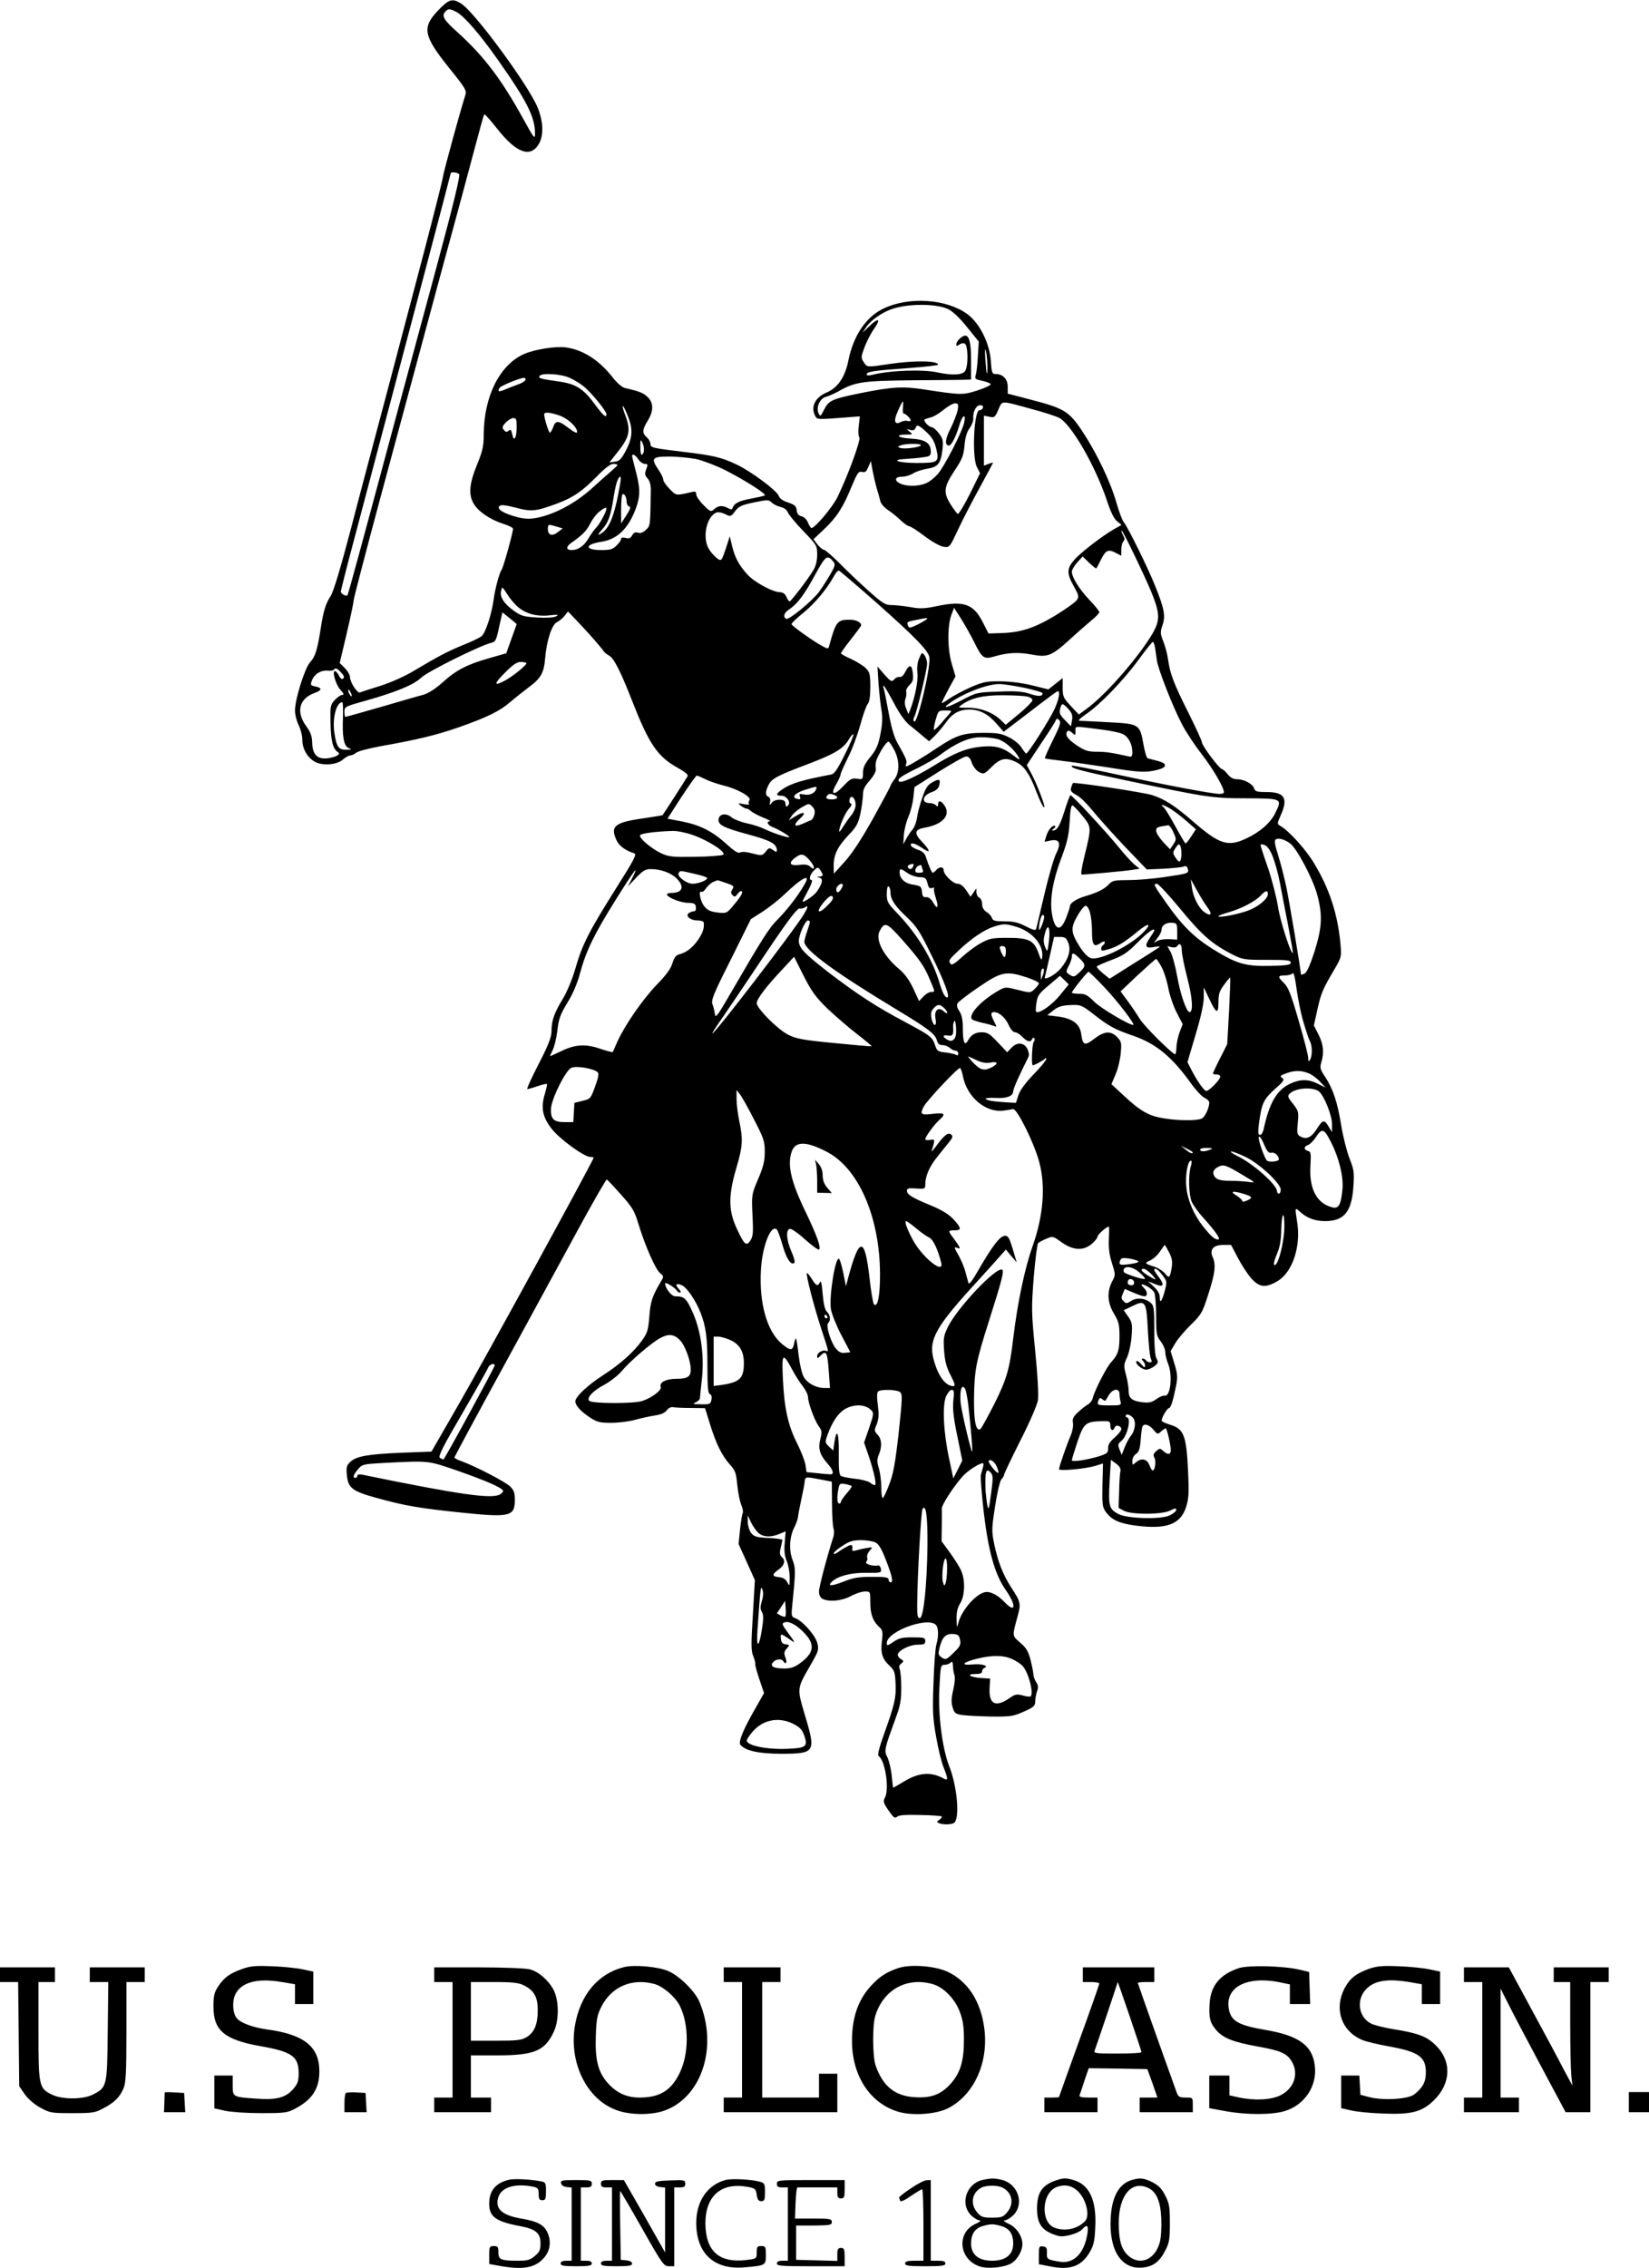 <?xml version="1.0" standalone="no"?>
<!DOCTYPE svg PUBLIC "-//W3C//DTD SVG 20010904//EN"
 "http://www.w3.org/TR/2001/REC-SVG-20010904/DTD/svg10.dtd">
<svg version="1.0" xmlns="http://www.w3.org/2000/svg"
 width="900pt" height="1237pt" viewBox="0 0 900 1237"
 preserveAspectRatio="xMidYMid meet">

<g transform="translate(0,1237) scale(0.1,-0.1)"
fill="#000000" stroke="none">
<path d="M2394 12316 c-92 -95 -85 -139 56 -315 89 -110 98 -125 90 -149 -28
-87 -121 -426 -122 -445 -1 -12 -46 -191 -100 -397 -158 -600 -247 -936 -283
-1070 -18 -69 -73 -273 -120 -455 -55 -209 -95 -343 -110 -365 -28 -43 -40
-82 -55 -180 -18 -115 -30 -153 -57 -181 -29 -31 -83 -202 -83 -264 0 -23 9
-58 20 -80 11 -22 20 -57 20 -80 0 -50 29 -99 71 -121 43 -22 121 -15 152 15
13 11 31 21 39 21 9 0 23 7 31 14 8 8 68 24 133 36 198 35 303 60 424 102 162
57 227 89 286 140 28 24 75 61 103 82 62 46 80 77 86 153 8 97 36 186 65 200
13 6 32 22 42 35 l18 23 62 -65 c54 -57 114 -125 136 -156 4 -5 16 -14 27 -20
26 -14 64 -90 126 -249 90 -230 137 -301 245 -361 40 -22 62 -40 57 -47 -7
-13 -134 -211 -137 -213 0 -1 -50 -9 -110 -18 -153 -22 -177 -43 -140 -121 14
-29 49 -55 96 -69 15 -4 -2 -37 -101 -193 -146 -232 -183 -304 -220 -433 -17
-60 -46 -129 -70 -169 -47 -77 -61 -118 -61 -176 0 -31 -17 -75 -70 -178 -39
-75 -67 -137 -62 -137 5 0 30 7 56 16 26 9 49 14 51 12 2 -2 -3 -26 -11 -53
-23 -75 -14 -125 35 -189 42 -56 179 -156 213 -156 10 0 18 -2 18 -4 0 -13
-595 -1100 -729 -1332 l-156 -271 -160 -6 c-188 -8 -250 -19 -283 -50 -20 -19
-23 -29 -19 -70 6 -72 29 -90 160 -126 158 -44 237 -57 468 -81 262 -27 289
-21 289 70 0 37 -5 53 -26 73 -25 25 -191 111 -266 138 -21 7 -38 16 -38 20 0
3 126 237 281 520 154 283 340 623 412 756 73 133 135 241 139 240 3 -1 38
-38 77 -82 63 -70 74 -89 96 -162 36 -118 92 -245 117 -266 22 -19 22 -19 3
-50 -45 -76 -55 -106 -61 -187 -6 -75 -11 -90 -40 -131 -48 -66 -119 -129
-215 -191 -82 -53 -149 -116 -149 -141 0 -22 29 -54 77 -86 41 -27 55 -31 118
-31 39 0 98 7 130 16 33 9 82 20 109 24 32 4 54 14 65 28 9 13 24 20 36 17 11
-2 54 -4 96 -4 l77 -1 27 -87 c33 -107 65 -172 109 -221 29 -32 34 -46 40
-112 4 -41 14 -90 22 -108 8 -19 11 -39 8 -44 -4 -6 -10 -46 -15 -90 l-8 -79
45 -99 44 -98 -11 -190 c-10 -160 -10 -195 2 -224 7 -18 13 -38 11 -44 -1 -6
9 -44 23 -84 l25 -74 -43 -76 c-69 -119 -99 -191 -86 -206 27 -33 102 -49 225
-49 180 0 187 10 132 194 -50 171 -52 154 31 299 39 69 41 75 31 113 -12 43
-83 122 -121 134 -19 7 -21 12 -15 69 19 189 19 203 1 250 -20 53 -16 126 11
177 9 18 17 41 19 53 1 12 9 55 18 96 9 41 18 86 19 100 3 27 3 27 91 10 l57
-11 1 -117 c0 -64 4 -126 8 -137 4 -10 4 -31 0 -45 -39 -123 -79 -276 -79
-300 0 -19 7 -33 19 -40 35 -18 105 -12 155 15 26 14 60 25 77 25 29 0 29 0
29 -60 0 -64 14 -102 49 -134 18 -16 20 -26 15 -72 -9 -69 1 -101 39 -137 29
-27 32 -35 35 -101 3 -77 -4 -109 -65 -279 -26 -74 -35 -110 -27 -115 35 -23
59 -180 34 -226 -11 -21 -9 -29 20 -71 27 -39 34 -44 47 -33 11 9 47 11 127 9
61 -1 113 -5 116 -8 3 -2 -3 -10 -13 -18 -16 -11 -16 -13 -1 -19 20 -8 58 -8
78 0 36 14 23 195 -24 313 -37 96 -61 279 -53 423 6 122 7 128 28 128 11 0 26
5 33 12 9 9 12 5 13 -18 0 -16 4 -38 8 -49 5 -11 2 -46 -6 -80 -11 -46 -12
-69 -4 -96 10 -33 15 -37 54 -43 23 -3 94 -7 157 -8 107 -1 120 1 178 27 55
24 62 31 62 56 0 15 5 40 10 55 8 20 7 32 -5 50 -8 13 -15 32 -15 42 0 10 -7
45 -15 77 -12 48 -23 67 -57 96 -45 39 -44 33 -14 144 19 69 17 78 -35 157
-46 72 -72 139 -93 238 -14 69 -14 83 5 204 11 74 26 137 34 147 8 8 15 20 15
25 0 6 40 90 89 187 52 102 92 195 96 221 4 25 -2 140 -15 268 -21 212 -21
232 -8 401 8 97 19 182 24 187 5 5 25 16 45 24 35 15 37 14 84 -20 62 -44 118
-47 164 -8 17 14 31 32 31 39 0 11 49 55 62 55 2 0 2 -30 0 -67 -2 -49 2 -86
17 -132 20 -64 20 -64 0 -102 -28 -56 -25 -114 11 -174 26 -43 30 -60 30 -123
0 -77 -8 -101 -46 -142 -25 -27 -89 -152 -100 -195 -3 -14 -16 -30 -28 -36
-11 -6 -35 -25 -53 -42 -25 -23 -31 -36 -27 -57 3 -14 -2 -44 -11 -66 -22 -50
-65 -175 -65 -187 0 -11 141 1 197 18 l43 13 -3 -118 c-2 -107 0 -121 19 -147
33 -44 74 -62 165 -74 166 -21 241 7 272 100 15 47 17 74 11 204 -9 187 -23
224 -96 246 -27 8 -48 18 -48 23 0 16 30 68 40 68 10 0 24 45 40 128 8 43 6
63 -11 117 l-20 66 25 42 c13 23 52 69 86 102 57 56 63 66 95 167 37 113 42
161 24 201 -19 41 3 67 56 67 l44 0 37 -70 c20 -39 53 -89 73 -112 45 -50 78
-54 144 -15 81 48 128 189 107 320 -13 83 -13 83 13 60 38 -36 84 -53 139 -53
105 0 147 52 155 195 5 71 2 88 -22 148 -14 37 -35 118 -45 180 -20 125 -45
200 -89 266 -25 37 -28 48 -20 75 17 54 12 100 -14 152 l-26 51 19 86 c20 91
29 111 93 220 39 67 39 68 33 140 -15 161 -60 300 -143 437 -43 74 -140 181
-186 206 -17 10 -17 12 2 55 43 94 23 129 -74 129 -55 0 -65 3 -70 20 -8 25
-55 50 -94 50 -20 0 -36 9 -51 28 -12 15 -26 27 -30 27 -14 0 -110 128 -110
146 0 8 -34 82 -75 164 -79 157 -99 210 -110 289 -4 28 -15 71 -26 98 -17 43
-17 51 -4 89 17 49 10 89 -41 215 -38 96 -150 322 -170 345 -8 9 -26 56 -40
105 -33 117 -110 276 -187 392 -73 110 -99 125 -288 174 l-119 31 0 38 c0 41
-26 69 -66 69 -19 0 -22 7 -26 71 -7 99 -63 209 -130 257 -115 82 -316 95
-454 30 -97 -45 -167 -149 -194 -286 -18 -89 -58 -148 -119 -173 -63 -27 -88
-79 -61 -129 10 -19 12 -19 189 -5 l54 4 -6 -51 c-4 -29 -2 -57 3 -63 10 -13
-62 -209 -120 -328 -27 -54 -122 -167 -141 -167 -4 0 -12 13 -19 29 -6 17 -22
32 -35 35 -17 4 -25 14 -27 34 -2 22 -11 29 -46 41 -29 9 -46 21 -52 37 -12
30 -153 135 -233 172 -79 37 -123 48 -283 67 -173 21 -184 23 -184 44 0 10 -9
26 -20 36 -26 23 -25 41 5 90 33 53 33 99 -1 130 -24 23 -46 31 -124 49 -14 3
-43 28 -65 56 -75 96 -161 151 -255 165 -56 8 -170 -10 -230 -36 -133 -59
-219 -231 -220 -440 0 -63 -6 -89 -37 -165 -42 -103 -47 -163 -17 -212 24 -42
91 -87 161 -109 29 -9 53 -21 53 -27 0 -20 -53 -212 -62 -223 -12 -15 -36
-105 -43 -158 -11 -85 -46 -190 -68 -206 -13 -9 -58 -31 -102 -48 -83 -34
-134 -61 -270 -142 -45 -27 -123 -62 -180 -80 -55 -17 -105 -33 -111 -36 -14
-5 -54 57 -54 85 0 11 -13 33 -28 48 l-28 28 38 160 c21 89 38 170 38 181 0
10 66 262 146 560 344 1276 388 1437 426 1575 22 80 61 228 88 328 27 101 50
186 53 188 3 3 35 -33 72 -80 103 -130 179 -158 225 -83 28 46 26 122 -5 199
-49 121 -346 525 -419 569 -47 29 -65 24 -122 -35z m95 -10 c43 -22 127 -119
226 -259 161 -228 205 -315 205 -406 0 -33 -6 -25 -66 84 -118 214 -215 341
-358 470 -75 67 -88 89 -64 113 15 15 23 15 57 -2z m17 -886 c7 -7 -33 -172
-128 -523 -76 -281 -165 -611 -198 -732 -212 -788 -280 -1039 -284 -1042 -7
-7 -36 9 -36 20 0 6 34 140 76 297 292 1103 524 1980 524 1985 0 9 36 5 46 -5z
m2669 -736 c25 -12 63 -48 103 -98 l64 -79 -5 -81 c-2 -45 -8 -91 -12 -103 -6
-19 -2 -22 36 -30 23 -5 44 -13 46 -18 1 -6 -30 -21 -71 -34 -80 -26 -92 -26
-286 4 -121 19 -177 16 -353 -19 -156 -32 -174 -40 -199 -90 -20 -39 -21 -40
-31 -19 -14 33 9 82 42 89 14 4 44 17 66 29 93 53 132 58 410 61 143 1 272 2
288 3 l27 1 0 101 c0 130 -17 163 -62 122 -23 -20 -26 -52 -3 -33 8 7 22 10
30 6 19 -7 21 -124 2 -150 -16 -22 -70 -24 -146 -8 -85 19 -266 12 -363 -13
-17 -4 -28 -3 -28 3 0 15 39 21 223 34 92 7 167 15 167 19 0 22 -130 24 -264
4 -127 -19 -123 -19 -142 10 -16 24 -15 29 5 83 12 31 35 76 51 98 39 55 26
64 -23 17 l-40 -38 22 33 c23 34 80 74 129 93 87 34 250 35 317 3z m214 -303
c1 -77 -5 -60 -11 29 -3 42 -2 64 2 50 4 -14 8 -49 9 -79z m-2282 -71 c24 -10
59 -31 78 -47 40 -31 125 -135 125 -152 0 -23 -17 -9 -62 52 -65 89 -106 114
-203 127 -97 14 -108 17 -100 30 11 17 117 11 162 -10z m-239 -12 c-3 -7 -22
-19 -44 -26 -21 -8 -54 -20 -71 -28 -32 -13 -40 -10 -25 12 8 11 108 52 130
53 8 1 12 -5 10 -11z m2060 -150 c-2 -18 0 -33 3 -33 11 0 39 -27 39 -37 0 -6
-7 -7 -16 -4 -8 3 -25 1 -36 -5 -36 -19 -43 4 -17 60 12 28 24 51 27 51 2 0 2
-15 0 -32z m707 -10 c61 -16 125 -37 144 -46 66 -32 198 -260 262 -451 21 -64
39 -101 56 -114 l24 -20 -39 -22 c-65 -37 -185 -129 -219 -169 -41 -46 -42
-74 -2 -144 27 -49 29 -56 16 -75 -8 -12 -62 -50 -119 -85 -114 -68 -186 -92
-298 -95 l-65 -2 -30 59 c-51 102 -104 121 -248 91 -71 -15 -95 -16 -149 -6
-36 6 -82 11 -103 11 -33 0 -49 10 -124 77 -47 42 -119 110 -158 150 -40 40
-78 73 -85 74 -7 0 -23 13 -36 29 l-22 29 55 52 c71 67 105 119 151 231 33 79
40 89 59 84 16 -4 24 1 34 27 l14 32 9 -50 c5 -27 15 -70 22 -95 8 -25 17 -57
20 -71 3 -15 21 -37 43 -51 21 -14 53 -40 70 -57 18 -17 39 -31 45 -31 7 0 45
-24 84 -54 40 -30 86 -56 104 -58 32 -5 33 -5 80 96 26 56 80 159 119 230 39
72 71 131 71 133 0 1 -11 -2 -25 -7 l-25 -10 0 136 0 137 30 -6 c27 -6 31 -3
49 39 23 51 7 51 186 2z m-408 -4 c-4 -20 -21 -64 -38 -99 -31 -58 -34 -95
-10 -95 14 0 39 50 57 111 16 55 37 67 27 17 -9 -49 -108 -241 -145 -284 -18
-20 -47 -43 -65 -50 -40 -17 -103 -18 -138 -2 -36 16 -32 38 8 38 17 0 46 8
62 19 17 10 52 21 78 25 57 9 72 29 81 105 5 48 2 59 -20 88 -14 18 -31 33
-38 33 -16 0 -50 36 -39 43 4 2 20 7 34 11 15 3 46 22 69 41 23 19 51 35 62
35 18 0 20 -5 15 -36z m-1797 -42 c26 -69 21 -114 -18 -187 -22 -40 -33 -51
-56 -53 l-30 -4 35 44 c77 95 84 128 50 218 -11 27 -15 48 -11 45 5 -3 18 -31
30 -63z m1934 53 c-3 -8 -11 -13 -17 -12 -31 6 -44 -255 -15 -311 l17 -33 -56
-114 c-32 -63 -61 -111 -66 -108 -5 3 -22 26 -38 51 -42 66 -38 96 20 184 42
63 50 82 55 138 4 44 13 75 28 95 12 16 21 40 20 52 -3 37 16 73 37 73 14 0
19 -5 15 -15z m-2311 -41 c46 -16 97 -63 97 -90 0 -9 -16 -2 -46 21 -56 43
-72 44 -85 5 -6 -16 -14 -30 -18 -30 -6 0 -31 79 -31 100 0 14 30 12 83 -6z
m-233 -61 c0 -61 -15 -87 -24 -43 -5 26 -9 30 -20 21 -10 -9 -16 -8 -26 4 -11
13 -9 20 10 40 13 14 32 25 42 25 15 0 18 -8 18 -47z m2237 -30 c31 -29 43
-51 53 -91 17 -73 11 -77 -108 -77 -101 0 -147 18 -57 22 28 2 69 5 93 9 38 5
42 8 42 33 0 45 -32 65 -111 69 -70 4 -88 22 -21 22 34 0 35 1 16 16 -18 15
-18 15 4 9 15 -4 24 -1 28 9 9 23 16 20 61 -21z m-1547 -68 c9 -24 4 -55 -9
-55 -3 0 -6 18 -6 40 -1 46 2 49 15 15z m1516 -4 c-7 -11 -91 -22 -113 -14
-15 6 -15 7 3 14 27 11 116 11 110 0z m-1542 -76 c9 -14 25 -25 35 -25 17 0
18 -3 8 -29 -9 -25 -8 -33 7 -50 12 -13 18 -35 18 -63 -3 -196 -2 -195 -27
-218 -16 -15 -30 -20 -44 -15 -14 4 -23 0 -31 -15 -8 -15 -17 -19 -35 -14 -16
4 -25 2 -25 -5 0 -7 -11 -23 -25 -36 -20 -21 -34 -25 -84 -25 -91 0 -91 31 0
45 87 13 148 71 189 181 25 68 25 109 0 204 -11 41 -20 78 -20 83 0 15 18 6
34 -18z m317 1 c36 -8 106 -35 155 -59 108 -55 230 -132 218 -139 -5 -3 -40
-11 -77 -18 -65 -12 -90 -25 -99 -51 -3 -9 -9 -9 -25 0 -30 16 -53 14 -75 -6
-18 -16 -21 -15 -58 22 -22 22 -40 48 -40 58 0 15 -5 18 -22 14 -92 -21 -86
-21 -123 16 -19 19 -35 42 -35 51 0 8 -11 32 -25 52 -44 65 -38 74 58 74 45 0
112 -7 148 -14z m-431 -32 c0 -3 -15 -17 -32 -32 -18 -15 -65 -57 -106 -94
-78 -71 -173 -126 -261 -152 -68 -20 -104 -20 -167 -1 -63 19 -93 40 -78 55 8
8 31 6 89 -9 87 -23 111 -20 229 24 85 32 133 65 216 149 42 43 72 66 87 66
13 0 23 -3 23 -6z m15 -101 c-30 -176 -59 -248 -108 -275 -17 -9 -15 -3 10 25
35 40 46 72 64 186 11 68 23 101 36 101 2 0 1 -17 -2 -37z m35 -100 c0 -12 6
-23 14 -25 10 -2 6 -15 -15 -48 l-29 -45 0 76 c0 42 3 79 7 82 9 10 23 -14 23
-40z m840 -28 c19 -4 34 -15 40 -30 5 -12 42 -58 84 -101 74 -77 76 -80 76
-129 0 -33 -7 -62 -21 -85 -29 -49 -122 -170 -129 -170 -4 0 -12 11 -18 25 -7
16 -20 25 -34 25 -40 0 -142 55 -180 98 -46 51 -68 93 -83 157 l-12 50 -22
-68 c-22 -66 -24 -68 -45 -54 -11 8 -32 29 -44 48 -42 60 -17 185 40 204 9 3
30 -1 46 -9 29 -15 31 -15 54 16 21 27 36 34 104 48 74 15 80 15 96 -1 9 -9
31 -20 48 -24z m-950 -9 c0 -15 -34 -79 -52 -99 -13 -13 -34 -42 -47 -65 -24
-40 -56 -62 -91 -62 -30 0 -32 17 -5 37 63 44 87 68 106 107 11 22 33 51 47
63 25 21 42 29 42 19z m-262 -101 l23 -7 -26 -20 c-31 -25 -55 -17 -55 17 0
20 4 25 18 21 9 -2 27 -7 40 -11z m3238 -359 c45 -113 46 -148 5 -220 -73
-126 -255 -335 -358 -410 l-45 -33 -44 47 c-40 43 -44 51 -44 99 l0 53 -39
-31 -39 -31 -89 22 c-53 13 -121 22 -173 22 -75 1 -94 -3 -162 -32 -42 -19
-95 -47 -118 -63 -22 -16 -40 -26 -40 -23 0 4 17 38 37 76 l38 69 -20 67 c-24
80 -25 207 -3 267 l15 40 38 -59 c21 -33 52 -89 71 -126 44 -91 54 -97 112
-80 72 21 130 24 204 10 85 -16 107 -8 203 79 39 36 93 83 118 104 26 21 47
43 47 48 0 6 -24 36 -54 67 -56 59 -96 124 -96 154 0 10 13 32 29 50 l30 33
35 -34 c20 -19 37 -33 40 -30 2 2 13 23 25 47 26 52 40 58 80 37 l31 -16 0 34
c0 18 5 38 11 44 8 8 8 17 0 31 -6 11 -11 24 -10 29 1 13 126 -246 165 -341z
m-1737 170 c11 -13 8 -25 -17 -68 -17 -29 -44 -72 -61 -95 -37 -50 -166 -157
-181 -148 -17 11 -11 32 14 49 46 30 83 78 142 186 61 112 69 117 103 76z
m231 -220 c212 -188 285 -263 292 -299 10 -49 -64 -363 -82 -352 -7 4 -6 13 0
25 14 26 70 259 70 290 0 15 -6 35 -14 46 -14 18 -15 17 -29 -16 -10 -22 -13
-52 -10 -80 5 -42 -13 -131 -38 -198 l-11 -27 -12 30 c-9 20 -10 38 -4 54 5
14 6 31 4 38 -3 8 5 24 17 36 19 18 23 30 19 65 -5 49 -19 51 -42 6 -9 -18
-21 -29 -31 -26 -9 1 -22 -5 -29 -14 -13 -14 -18 -12 -53 27 l-38 44 6 -95 c4
-52 11 -117 16 -144 6 -33 5 -70 -2 -109 -14 -80 -24 -104 -65 -153 -25 -31
-34 -52 -34 -79 0 -36 -1 -37 -32 -32 -29 4 -38 -1 -75 -40 -52 -56 -74 -49
-38 12 14 24 24 48 23 52 -1 4 17 44 39 89 23 44 53 125 68 180 15 54 33 106
41 115 9 10 14 41 14 93 0 69 -3 80 -25 102 -14 14 -50 36 -80 50 -30 13 -55
27 -55 31 0 5 25 39 55 77 30 38 55 72 55 75 0 18 -28 31 -63 31 -68 0 -75 -9
-113 -148 -3 -10 -9 -10 -26 -1 -49 24 -177 115 -178 125 0 6 30 34 66 63 61
50 127 128 167 201 9 17 21 30 26 28 5 -2 95 -79 201 -172z m-1951 -28 c42
-36 103 -52 171 -44 43 5 51 3 36 -5 -11 -7 -51 -10 -102 -7 -71 4 -89 8 -124
33 -57 39 -84 79 -75 112 6 25 6 25 34 -19 15 -24 42 -56 60 -70z m-9 -92 c0
-1 -13 -37 -29 -81 l-28 -78 -94 -27 c-120 -34 -179 -64 -256 -134 -41 -36
-78 -59 -105 -66 -24 -6 -127 -36 -230 -66 -104 -30 -190 -54 -193 -54 -3 0
-5 13 -5 28 0 28 3 29 118 61 163 46 261 86 302 126 33 32 321 175 381 189 23
5 28 14 43 86 l18 80 39 -31 c21 -17 39 -32 39 -33z m2240 29 c0 -2 -22 -16
-49 -30 -43 -21 -50 -22 -55 -8 -8 21 -7 22 45 32 59 12 59 12 59 6z m1244
-157 c3 -18 7 -49 10 -69 6 -47 86 -252 137 -349 21 -41 70 -115 109 -165 61
-79 120 -180 120 -206 0 -5 -10 -9 -23 -9 -40 0 -294 48 -552 104 -137 30
-252 52 -254 50 -13 -12 37 -26 284 -78 451 -95 480 -100 670 -100 194 -1 194
-1 155 -81 -26 -53 -84 -104 -160 -139 -99 -46 -145 -31 -290 95 -100 86 -151
119 -220 142 -44 15 -428 73 -434 66 -2 -2 -6 -13 -10 -25 -5 -17 1 -25 29
-40 20 -10 59 -49 88 -85 29 -36 107 -123 174 -194 l122 -127 93 4 c51 3 100
8 109 12 12 5 18 1 22 -13 6 -25 5 -25 -138 -46 -55 -8 -139 -15 -186 -15 -75
0 -88 -3 -105 -21 -24 -27 -63 -47 -128 -66 -49 -14 -86 -38 -86 -54 0 -5 -9
-33 -21 -64 -30 -80 -63 -71 -78 23 -12 77 5 179 50 298 34 90 42 125 47 202
3 62 8 92 16 89 6 -2 31 -28 54 -57 50 -61 50 -60 9 -227 -14 -58 -19 -93 -13
-93 27 0 245 20 278 26 l38 6 -31 25 c-17 15 -54 56 -83 92 -64 79 -256 287
-264 284 -3 -1 -18 -41 -33 -89 -26 -82 -40 -104 -64 -104 -5 0 -3 4 5 10 8 5
12 11 9 14 -11 11 -39 -20 -48 -52 l-10 -33 34 7 c48 9 58 -15 29 -72 -12 -24
-41 -124 -64 -222 -23 -97 -43 -183 -45 -189 -3 -9 -20 -4 -57 15 -41 21 -66
27 -115 27 -52 0 -64 3 -69 18 -3 10 -16 25 -30 33 -16 11 -24 26 -24 44 0 16
-7 30 -15 34 -8 3 -15 16 -16 28 l0 23 -16 -23 -16 -23 -24 36 c-16 23 -32 35
-47 35 -25 0 -76 50 -76 75 0 19 -24 19 -40 0 -7 -8 -15 -15 -19 -15 -6 0 -21
34 -37 84 -6 21 -19 33 -43 41 -19 6 -37 17 -39 23 -6 20 21 14 61 -13 48 -33
47 -17 -1 34 -45 47 -41 67 16 77 96 17 142 67 108 119 -19 29 -36 33 -36 8 0
-13 -3 -14 -12 -5 -7 7 -22 12 -34 12 -48 0 -40 43 12 60 23 8 36 20 40 36 9
35 0 39 -38 17 -26 -15 -37 -32 -54 -83 -13 -36 -26 -85 -29 -110 -4 -25 -15
-54 -25 -65 -10 -11 -25 -33 -34 -50 l-16 -30 3 50 c2 28 13 73 25 100 12 28
24 75 27 106 l6 56 131 83 c73 46 140 84 151 84 13 1 23 -10 31 -34 6 -19 23
-41 38 -50 27 -14 29 -14 71 28 48 47 77 53 134 25 42 -20 74 -66 108 -158 23
-60 45 -102 45 -84 0 17 -44 129 -68 174 l-28 52 76 115 c43 63 80 121 82 129
5 11 8 12 19 1 11 -10 5 -29 -34 -108 -27 -53 -46 -98 -44 -100 1 -2 45 -8 96
-14 50 -6 161 -22 246 -35 173 -28 207 -30 271 -14 56 14 57 35 2 49 -24 6
-48 13 -54 14 -6 2 -16 36 -23 75 -20 112 -22 113 -192 122 -79 4 -151 8 -159
8 -8 1 10 17 39 37 75 51 203 183 286 297 39 53 73 96 77 96 4 1 9 -14 12 -31z
m-3431 -84 c7 -7 -76 -75 -121 -98 -58 -30 -57 -16 3 44 42 43 67 60 86 60 14
0 28 -3 32 -6z m-999 -84 c-7 -7 -15 -3 -24 15 -7 14 -17 25 -22 25 -17 0 5
-76 30 -102 18 -20 21 -28 11 -28 -9 0 -27 -12 -41 -27 -25 -27 -26 -33 -24
-128 2 -96 13 -140 40 -157 17 -11 -4 -25 -50 -33 -60 -9 -88 17 -90 83 -1 38
-9 59 -33 92 -57 78 -38 151 47 181 40 14 41 28 3 35 -27 6 -28 8 -18 34 13
34 49 56 87 52 15 -2 31 2 35 8 5 8 16 4 33 -14 18 -18 23 -29 16 -36z m3716
-51 c55 -12 100 -25 100 -30 0 -18 -22 -19 -70 -3 -39 13 -77 16 -170 12 -118
-4 -121 -5 -201 -47 -82 -43 -114 -50 -62 -13 74 52 201 101 265 101 21 1 82
-9 138 -20z m-713 -80 c31 -60 62 -103 86 -123 22 -17 54 -44 73 -60 l35 -29
30 29 c16 16 43 48 60 71 36 52 74 73 129 73 57 0 103 -24 149 -77 l39 -44
109 83 c155 119 181 138 187 138 14 0 4 -49 -19 -98 -28 -60 -144 -242 -154
-242 -3 1 -15 15 -26 33 -11 18 -41 43 -69 56 -41 21 -63 24 -140 24 -108 0
-147 -13 -248 -80 -77 -52 -163 -103 -172 -103 -3 0 -3 7 0 15 6 14 -2 32 -49
115 -17 30 -33 86 -47 163 -12 65 -24 125 -27 133 -3 8 -3 14 0 14 3 0 27 -41
54 -91z m-2957 36 c0 -5 -5 -3 -10 5 -5 8 -10 20 -10 25 0 6 5 3 10 -5 5 -8
10 -19 10 -25z m3685 -4 c17 -3 30 -12 30 -20 0 -7 -33 -41 -73 -74 l-73 -60
-27 26 c-43 41 -110 67 -177 67 -59 0 -59 0 -35 17 52 37 121 52 225 51 55 0
114 -3 130 -7z m-3733 -108 c-5 -110 4 -162 31 -173 19 -7 17 -9 -14 -9 -41
-1 -53 16 -64 93 -12 79 11 166 43 166 4 0 5 -35 4 -77z m3959 40 c20 -22 24
-35 20 -61 l-6 -33 -33 34 c-27 27 -32 39 -26 61 8 33 14 33 45 -1z m-651 -28
c-10 -11 -32 -36 -48 -55 -17 -19 -32 -33 -35 -30 -2 3 2 28 10 55 14 49 15
50 53 50 37 0 37 0 20 -20z m839 -85 c46 -6 94 -16 108 -23 30 -13 53 -55 53
-97 0 -26 -3 -30 -22 -25 -91 20 -120 25 -171 25 -49 0 -65 5 -112 36 -50 34
-66 59 -48 77 3 4 15 0 25 -10 17 -15 18 -15 18 10 0 29 -15 28 149 7z m-1408
-135 c-39 -79 -57 -106 -74 -109 -162 -31 -217 -48 -264 -79 -39 -26 -42 -37
-8 -37 29 0 53 -36 36 -53 -11 -11 -12 -9 -15 16 -2 20 -56 21 -73 0 -14 -17
-14 -17 -10 4 3 13 -1 24 -9 27 -18 7 -18 30 2 67 17 34 50 50 230 118 128 49
178 79 206 127 11 19 23 32 26 29 3 -3 -18 -52 -47 -110z m834 84 c39 -11 93
-58 116 -101 8 -15 -2 -11 -36 16 -55 41 -94 51 -175 43 -80 -9 -142 -34 -258
-106 -100 -61 -178 -96 -186 -82 -9 13 9 26 96 69 48 23 108 58 132 77 81 61
155 94 216 94 30 1 73 -4 95 -10z m-563 -62 c28 -55 28 -119 0 -157 -12 -16
-22 -32 -22 -36 0 -4 -43 -84 -95 -178 -65 -116 -115 -192 -155 -236 l-59 -65
-1 43 c0 60 21 104 81 167 44 46 53 64 65 117 7 35 13 80 14 102 0 30 8 47 36
78 20 23 35 49 34 61 -4 40 0 51 30 105 17 29 35 50 41 47 5 -4 19 -25 31 -48z
m-1032 -157 c22 -11 66 -26 98 -34 76 -18 157 -63 142 -81 -5 -6 -6 -15 -2
-20 4 -4 -9 -4 -28 -1 -33 7 -34 6 -16 -9 11 -8 24 -15 30 -15 5 0 17 -6 25
-14 9 -8 39 -24 66 -35 28 -11 44 -20 38 -20 -23 -1 -14 -21 14 -32 34 -13 95
-50 91 -55 -6 -5 -92 23 -134 44 -22 11 -66 25 -99 32 -33 7 -70 22 -82 32
-28 25 -67 20 -71 -9 -5 -31 25 -47 158 -83 129 -35 159 -52 160 -88 0 -10 -5
-10 -21 2 -20 14 -23 13 -40 -9 -18 -22 -21 -23 -71 -10 -31 9 -58 11 -67 6
-11 -7 -31 5 -73 43 -78 71 -144 105 -242 125 l-83 16 76 118 c42 64 80 117
84 117 4 0 25 -9 47 -20z m604 -55 c-9 -23 -36 -34 -67 -28 -23 5 -26 3 -21
-12 5 -13 2 -16 -12 -13 -37 7 -19 31 36 49 69 22 71 22 64 4z m100 -31 c26
-10 18 -24 -14 -24 -29 0 -38 9 -23 23 8 9 17 9 37 1z m116 -54 c0 -16 -11
-41 -24 -57 -13 -15 -33 -44 -45 -63 -11 -19 -21 -30 -21 -24 0 25 32 100 53
123 14 15 18 25 11 28 -7 2 -10 13 -7 24 8 29 33 5 33 -31z m-225 -53 c-4 -14
-12 -28 -18 -30 -7 -3 -29 -12 -49 -21 -45 -19 -50 -6 -11 30 36 33 22 41 -24
13 l-38 -23 16 24 c9 14 34 35 55 47 38 22 40 22 57 4 13 -12 16 -25 12 -44z
m1946 30 c20 -12 58 -42 86 -66 l50 -44 -25 -38 c-14 -22 -28 -39 -31 -39 -4
0 -28 42 -56 93 -27 50 -56 97 -64 104 -27 21 2 14 40 -10z m13 -126 c17 -37
17 -40 0 -66 l-18 -27 -38 40 c-21 23 -38 50 -38 61 0 19 6 21 66 30 6 0 19
-16 28 -38z m-2623 -15 c88 -31 187 -96 165 -108 -9 -5 -78 -10 -153 -11 -122
-2 -143 0 -184 19 -53 25 -121 82 -116 98 3 10 79 21 177 24 25 1 74 -9 111
-22z m3259 -45 c37 -26 125 -192 149 -280 30 -112 27 -177 -14 -309 -25 -77
-42 -115 -55 -122 -11 -6 -20 -7 -20 -3 0 22 -62 390 -79 473 -11 52 -31 131
-45 175 -19 60 -22 81 -13 87 15 9 45 1 77 -21z m-592 -65 c-3 -42 -12 -45
-33 -12 -15 23 -15 27 1 51 14 22 19 24 26 12 4 -9 7 -32 6 -51z m499 -9 c12
-31 30 -95 39 -144 9 -48 29 -153 45 -233 15 -79 27 -146 25 -147 -10 -10 -70
177 -81 253 -8 49 -32 144 -54 209 -23 65 -41 122 -41 126 0 5 10 5 22 0 15
-5 31 -28 45 -64z m-2528 -19 c30 -34 32 -61 2 -34 -11 10 -28 13 -57 9 -51
-7 -63 9 -28 36 36 28 49 27 83 -11z m565 -33 c-7 -17 -20 -20 -28 -6 -4 5 0
12 6 14 23 9 28 7 22 -8z m46 1 c0 -2 3 -11 6 -20 5 -12 0 -16 -19 -16 -20 0
-24 4 -20 20 4 16 33 30 33 16z m-540 -48 c0 -4 -8 -9 -17 -9 -17 -1 -17 -2 0
-6 21 -5 16 -32 -15 -76 -18 -25 -85 -69 -77 -50 2 4 17 32 32 61 15 28 23 52
17 52 -17 0 -11 29 12 52 20 20 22 20 35 3 7 -11 13 -22 13 -27z m-1041 -20
l-22 -43 45 48 c36 38 51 47 79 47 55 0 110 -20 141 -50 46 -46 34 -80 -28
-80 -13 0 -24 -4 -24 -8 0 -16 75 -46 115 -46 34 -1 41 -5 43 -23 2 -14 -2
-23 -10 -23 -7 0 -19 -4 -27 -9 -24 -15 6 -41 45 -41 20 0 34 -5 35 -12 3 -32
-5 -55 -31 -94 -31 -44 -64 -69 -103 -79 -18 -5 -27 -17 -37 -48 -8 -29 -34
-65 -85 -117 -77 -80 -174 -220 -215 -310 -13 -30 -25 -57 -26 -58 -1 -2 -32
6 -68 18 -80 28 -139 24 -215 -14 -30 -14 -56 -26 -58 -26 -2 0 4 14 13 32 9
17 21 66 26 107 7 64 16 88 54 151 30 48 55 106 70 163 33 122 77 212 196 402
100 160 132 201 87 113z m1503 31 c17 -12 46 -22 66 -23 32 -1 37 -5 44 -33 6
-25 12 -31 26 -26 9 3 14 3 10 -1 -3 -4 1 -28 9 -52 18 -54 10 -69 -14 -26
-12 20 -25 30 -38 29 -16 -2 -21 5 -23 29 -3 29 -7 32 -47 39 -46 6 -75 33
-75 67 0 23 5 23 42 -3z m-1161 -5 c38 -8 69 -19 69 -23 0 -12 -48 -31 -80
-31 -33 0 -87 41 -76 58 9 15 4 15 87 -4z m598 -61 c-37 -64 -96 -139 -147
-190 -45 -45 -79 -98 -266 -420 -59 -102 -71 -117 -74 -95 -2 15 -7 39 -13 53
-9 23 2 52 100 246 l109 220 66 42 c36 24 87 64 113 89 102 98 153 123 112 55z
m-426 11 c42 -14 45 -17 34 -35 -9 -14 -9 -21 1 -31 11 -11 16 -10 26 5 7 9
16 17 20 17 16 0 3 -26 -36 -72 -41 -50 -42 -50 -91 -45 -39 5 -55 12 -73 34
-22 27 -34 90 -15 79 5 -3 16 6 25 20 10 14 27 29 39 34 12 5 22 9 23 9 0 1
21 -6 47 -15z m2626 -131 c29 -39 22 -53 -14 -29 -31 21 -63 81 -70 138 l-6
43 33 -60 c18 -33 44 -75 57 -92z m-1989 119 c0 -5 -6 -16 -13 -27 -10 -13
-16 -15 -21 -6 -4 6 -2 18 4 26 13 16 30 20 30 7z m1840 -127 c117 -142 172
-191 279 -247 64 -32 67 -33 195 -33 110 0 131 -2 131 -15 0 -12 -20 -16 -112
-18 -134 -3 -183 11 -311 90 -103 64 -168 128 -253 248 -73 103 -76 110 -55
110 8 0 65 -61 126 -135z m-1580 89 c0 -39 23 -74 90 -137 53 -50 70 -76 134
-207 70 -142 103 -230 86 -230 -13 0 -26 24 -44 85 -38 125 -119 258 -222 367
-60 62 -64 69 -64 113 0 28 4 44 10 40 6 -3 10 -17 10 -31z m2060 -10 c0 -26
-52 -70 -110 -91 -54 -20 -160 -40 -160 -30 0 3 26 13 58 22 69 20 143 59 173
91 26 28 39 30 39 8z m-2400 -59 c-56 -58 -72 -41 -19 20 22 25 35 33 42 26 8
-8 1 -22 -23 -46z m-136 -57 c-60 -95 -469 -628 -495 -644 -6 -3 19 36 55 87
36 52 110 162 165 244 184 277 242 355 257 350 6 -2 17 1 25 5 23 15 21 4 -7
-42z m1565 15 c6 -21 11 -65 11 -98 0 -79 9 -93 44 -70 14 10 26 13 26 7 0 -6
-4 -14 -10 -17 -5 -3 -10 -12 -10 -20 0 -12 7 -12 44 -1 48 15 83 36 159 99
55 45 75 42 31 -4 -69 -74 -237 -158 -289 -145 -16 4 -38 26 -61 61 -50 80
-52 103 -14 169 17 31 38 56 45 56 8 0 19 -17 24 -37z m-250 -25 c-1 -22 -27
-84 -28 -67 -2 29 11 79 20 79 5 0 9 -6 8 -12z m-1279 -27 c0 -5 -7 -28 -15
-51 -8 -23 -15 -49 -15 -56 0 -45 165 -166 510 -374 169 -102 205 -130 214
-166 5 -17 13 -24 30 -24 14 0 31 -7 40 -15 8 -8 22 -15 30 -15 9 0 16 -7 16
-16 0 -10 -4 -12 -12 -7 -7 4 -33 10 -58 13 -40 4 -46 8 -56 38 -15 46 -24 53
-164 128 -157 83 -261 151 -417 270 -135 105 -163 134 -163 173 0 32 35 111
50 111 5 0 10 -4 10 -9z m2005 -51 l0 -45 -43 3 c-23 1 -52 -3 -64 -9 l-21
-12 21 28 c12 15 22 36 22 46 0 23 28 40 60 36 23 -2 25 -6 25 -47z m-1503
-43 c95 -107 122 -145 151 -215 32 -75 32 -72 9 -72 -10 0 -29 -11 -42 -25
l-24 -25 -31 68 c-23 48 -46 80 -79 108 -84 70 -130 159 -105 206 27 52 39 47
121 -45z m626 68 c88 -27 150 -101 140 -167 -3 -18 -7 -14 -19 21 -25 72 -53
86 -167 86 -88 0 -102 -3 -149 -29 -28 -15 -75 -50 -104 -77 -38 -35 -55 -45
-61 -36 -12 19 -11 21 45 74 69 65 140 113 191 129 54 17 63 17 124 -1z m177
-77 c-8 -62 -8 -63 -21 -33 -9 24 -10 40 -1 73 16 62 31 36 22 -40z m575 57
c0 -2 -11 -21 -25 -41 -30 -45 -24 -58 24 -49 20 4 33 4 30 0 -4 -3 -67 -44
-140 -89 l-133 -84 -38 31 c-21 17 -35 34 -31 37 5 4 41 20 81 35 60 22 85 39
140 94 58 58 92 83 92 66z m-470 -66 c17 -39 2 -90 -40 -140 -30 -37 -97 -72
-87 -46 2 7 15 59 27 115 l23 102 32 0 c27 0 35 -5 45 -31z m620 -43 c0 -19
14 -88 31 -153 28 -109 32 -183 11 -183 -16 0 -51 101 -67 195 -10 55 -26 115
-36 133 l-18 32 23 -6 c13 -3 27 -1 30 5 14 22 26 10 26 -23z m-960 -6 c0 -16
-4 -30 -8 -30 -4 0 -13 14 -19 30 -10 27 -9 30 8 30 14 0 19 -7 19 -30z m402
-37 c35 -34 35 -43 -1 -77 -26 -24 -31 -26 -50 -14 -25 15 -25 18 -6 54 8 16
15 37 15 47 0 24 9 22 42 -10z m-1376 -274 c44 -41 116 -104 162 -139 45 -35
81 -65 79 -66 -1 -2 -93 6 -202 17 -168 16 -208 23 -252 45 -57 28 -173 144
-173 173 0 22 52 91 142 186 l62 67 52 -104 c44 -86 65 -115 130 -179z m1822
230 c13 -22 30 -74 38 -116 8 -42 29 -103 47 -137 l32 -62 -17 -44 c-9 -25
-17 -62 -17 -82 -1 -21 -4 -38 -7 -38 -15 0 -172 156 -194 194 -14 23 -43 66
-65 96 l-39 53 94 89 c52 48 97 88 100 88 3 0 15 -18 28 -41z m-647 -50 l-10
-24 0 26 c-1 14 2 29 6 33 12 12 14 -9 4 -35z m335 -62 c72 -75 173 -207 159
-207 -24 0 -175 90 -211 125 -38 38 -51 45 -84 45 -22 0 -40 3 -40 6 0 9 84
114 91 114 3 0 42 -37 85 -83z m1087 -188 c14 -48 30 -96 36 -107 14 -25 14
-82 1 -102 -8 -12 -10 -10 -10 10 0 14 -23 105 -52 203 -42 146 -57 183 -80
205 -36 35 -35 42 6 42 19 0 38 6 42 12 5 7 13 -29 20 -82 7 -52 23 -134 37
-181z m-1508 240 c36 -12 65 -26 65 -32 0 -5 -10 -19 -23 -31 -23 -22 -24 -22
-91 -5 -67 17 -69 17 -105 -3 -97 -55 -170 -134 -145 -158 5 -4 29 -12 54 -18
25 -5 53 -13 64 -17 17 -8 17 -6 2 23 -20 39 -20 52 -1 52 28 0 62 -30 80 -70
11 -24 25 -40 35 -40 9 0 27 -11 40 -25 26 -27 46 -32 53 -12 2 6 8 9 12 5 4
-4 3 -13 -3 -20 -9 -11 -14 -128 -5 -128 9 0 59 27 65 35 5 6 8 6 8 -2 0 -6
-31 -44 -70 -84 -45 -47 -74 -87 -82 -113 l-13 -41 -55 3 c-68 4 -110 11 -110
20 0 4 24 5 54 4 60 -4 96 10 96 36 0 14 31 84 82 185 6 12 4 27 -4 45 -18 37
-57 40 -87 8 l-24 -25 -51 54 c-44 47 -57 55 -88 55 -36 0 -58 -14 -77 -48
-16 -29 -26 -3 -26 67 0 49 -5 75 -19 96 -13 20 -16 33 -9 44 6 9 58 49 117
89 122 83 148 88 261 51z m179 -98 c-43 -53 -115 -103 -129 -89 -3 3 -2 25 2
49 5 38 14 51 67 95 l61 52 24 -23 24 -24 -49 -60z m924 -86 l-10 -180 -39
-77 c-22 -43 -39 -80 -39 -83 0 -3 9 -5 20 -5 11 0 20 -5 20 -12 0 -16 -60
-78 -76 -78 -12 0 -49 52 -82 116 l-21 41 44 149 c29 96 45 169 45 204 l0 55
29 -61 c39 -83 51 -88 51 -21 0 44 5 62 31 96 17 24 32 41 33 39 2 -1 -1 -84
-6 -183z m-1556 18 c10 -9 18 -21 18 -26 0 -6 -9 -2 -20 8 -29 26 -53 4 -44
-41 4 -21 2 -34 -4 -34 -6 0 -14 16 -18 35 -5 27 -2 41 11 55 22 24 33 25 57
3z m812 -31 c86 -68 119 -86 218 -120 127 -43 215 -116 320 -263 26 -36 59
-71 73 -77 14 -6 25 -18 25 -25 0 -29 -23 -78 -40 -87 -24 -13 -128 -13 -210
1 -80 13 -126 39 -215 122 l-69 64 23 54 c13 30 25 82 28 116 5 56 3 63 -20
87 -35 35 -69 33 -124 -9 -53 -41 -64 -37 -72 27 -8 54 -48 84 -128 94 l-57 7
29 23 c32 26 50 31 114 33 37 1 51 -5 105 -47z m-757 -140 c-12 -11 -19 -11
-36 -3 -29 16 -27 29 4 23 25 -4 30 5 27 48 -1 8 2 22 6 30 4 9 8 -6 10 -34 2
-33 -1 -54 -11 -64z m127 -116 c26 -12 50 -16 73 -11 42 8 43 -8 2 -28 -40
-19 -59 -13 -100 30 -19 20 -29 34 -24 31 6 -2 28 -12 49 -22z m-2072 -64 c8
-8 3 -31 -14 -78 -24 -66 -26 -68 -69 -78 l-44 -11 -3 -52 -3 -53 -48 0 c-59
0 -76 17 -74 73 3 54 79 208 111 223 26 13 124 -4 144 -24z m1993 -19 c21
-116 125 -204 224 -190 20 3 42 6 50 8 21 5 114 -182 142 -285 37 -134 24
-296 -36 -465 -42 -118 -82 -308 -105 -501 -20 -169 -36 -222 -103 -357 -37
-72 -71 -134 -76 -137 -24 -15 -36 40 -35 164 2 158 10 201 84 433 68 214 81
265 70 272 -31 19 -245 -207 -297 -313 -23 -48 -25 -61 -20 -130 4 -57 13 -90
36 -134 23 -45 26 -58 15 -58 -44 0 -85 56 -109 148 -28 106 12 177 245 430
47 52 100 110 117 130 l33 37 29 -35 30 -35 -18 61 c-22 74 -28 84 -46 84 -27
0 -69 -55 -152 -199 -23 -41 -44 -68 -47 -60 -2 8 -9 34 -16 59 -6 25 -23 65
-36 89 -29 52 -29 52 -7 44 19 -7 14 3 -23 54 -31 40 -30 43 6 43 39 0 38 11
-5 59 -26 28 -61 50 -123 76 -105 43 -132 60 -132 81 0 13 10 15 50 12 47 -3
50 -2 50 21 0 47 23 100 69 156 25 31 55 68 65 81 15 18 17 27 9 35 -16 16
-38 0 -80 -57 -20 -27 -32 -40 -28 -29 4 11 10 30 12 41 4 19 1 21 -21 17 -14
-3 -26 -1 -26 4 0 13 51 83 79 107 35 31 26 39 -39 31 -65 -8 -71 -2 -47 42
20 35 188 214 197 208 4 -3 11 -21 15 -42z m1888 13 c18 -7 46 -28 62 -46 l30
-32 -42 21 c-51 26 -95 26 -148 2 -76 -34 -117 -104 -149 -253 -4 -16 -12 -28
-19 -28 -11 0 -12 14 -5 68 14 104 25 127 86 182 46 40 54 52 42 59 -17 12
-14 15 25 29 42 15 80 14 118 -2z m56 -99 c28 -23 71 -131 71 -177 l0 -45 -20
33 c-23 38 -31 35 -65 -18 -28 -44 -55 -56 -86 -39 -20 10 -21 17 -16 74 6 59
4 66 -23 101 -34 42 -35 47 -17 63 35 29 125 33 156 8z m-3083 -154 c52 -100
58 -117 58 -175 0 -50 -7 -80 -36 -148 -36 -85 -36 -86 -31 -197 5 -95 3 -116
-11 -138 -23 -35 -34 -24 -76 67 -45 97 -45 179 -1 328 35 119 37 155 16 255
-8 39 -15 93 -15 120 l0 50 20 -25 c10 -14 45 -75 76 -137z m3149 -123 c44
-88 68 -186 62 -256 -8 -85 -21 -108 -55 -99 -85 21 -127 100 -120 224 4 71 3
80 -14 84 -23 7 -23 24 1 32 10 3 31 24 45 46 32 48 43 43 81 -31z m-364 -16
c16 -36 25 -45 40 -41 16 4 39 -17 39 -36 0 -12 -53 -17 -65 -7 -12 10 -45
102 -45 124 0 18 14 1 31 -40z m-2392 -34 c175 -88 292 -354 294 -665 1 -120
-13 -189 -33 -169 -5 5 -16 69 -24 142 -26 230 -56 230 -117 2 l-12 -45 -14
70 c-8 39 -18 74 -23 79 -19 20 -56 -201 -45 -274 4 -25 29 -88 56 -140 l50
-95 -28 -3 c-20 -3 -34 3 -50 22 -28 33 -57 126 -43 140 15 15 12 42 -6 61
-12 11 -19 43 -24 98 -4 53 -9 76 -14 65 -12 -26 -22 -22 -46 18 -12 19 -24
33 -26 31 -7 -6 37 -177 77 -300 44 -134 43 -130 27 -124 -19 6 -48 -11 -48
-29 0 -14 2 -14 16 0 34 35 40 24 48 -91 l6 -83 -31 0 c-44 0 -92 25 -112 60
-10 16 -22 69 -28 117 -5 48 -12 89 -14 92 -3 2 -8 -10 -11 -27 -8 -40 -20
-40 -66 -2 -81 67 -125 220 -115 400 6 131 55 256 87 224 5 -5 20 -45 32 -88
21 -74 47 -110 64 -93 4 4 -3 31 -16 60 -28 63 -32 120 -9 125 9 1 46 -24 83
-58 37 -33 71 -58 76 -55 13 8 -11 76 -73 205 -80 165 -101 256 -76 329 20 57
77 58 188 1z m2001 -5 c0 -10 -16 -4 -40 16 l-25 20 33 -16 c17 -8 32 -18 32
-20z m95 15 c-28 -12 -55 -12 -55 0 0 6 17 10 38 9 30 0 33 -2 17 -9z m193
-40 c74 -35 192 -144 192 -178 0 -12 -4 -22 -10 -22 -5 0 -10 5 -10 12 0 36
-129 151 -220 195 -25 12 -38 23 -30 23 8 0 43 -13 78 -30z m-299 -52 c-14
-49 -11 -154 5 -192 8 -18 36 -58 63 -87 69 -77 98 -119 81 -119 -19 0 -38 17
-81 70 -51 64 -85 143 -92 215 -7 61 7 145 25 145 5 0 5 -14 -1 -32z m286 -48
c69 -41 70 -42 30 -36 -22 3 -68 6 -102 6 -43 0 -66 5 -78 16 -21 22 -16 46
14 60 29 15 43 10 136 -46z m5 -102 c47 -15 49 -21 15 -36 -16 -7 -25 -8 -25
-2 0 6 -15 19 -32 30 -39 23 -19 27 42 8z m220 -174 c0 -90 -37 -230 -56 -212
-4 4 3 30 15 58 16 37 23 74 24 135 2 91 17 108 17 19z m-2009 -14 c26 -22 58
-44 71 -50 21 -10 46 -62 65 -137 17 -68 -105 31 -155 125 -34 64 -47 102 -36
102 4 0 29 -18 55 -40z m1380 -131 c16 -32 19 -50 14 -82 -10 -58 -14 -61 -36
-33 -11 13 -36 30 -57 37 -55 17 -57 21 -26 34 16 7 41 28 54 48 14 20 26 37
27 37 2 0 12 -18 24 -41z m-168 -48 c5 -5 -15 -11 -44 -15 -57 -8 -65 -5 -55
20 5 13 14 15 49 10 23 -4 46 -11 50 -15z m6 -61 c19 -16 32 -32 30 -35 -6 -6
-99 24 -113 35 -4 5 -5 13 -2 19 12 19 50 11 85 -19z m67 -11 c31 -34 27 -35
-23 -4 -34 21 -42 35 -20 35 7 0 26 -14 43 -31z m58 -3 c25 -33 26 -37 14 -83
-15 -58 -28 -77 -28 -39 0 19 -11 38 -32 58 l-32 30 37 -15 c47 -20 55 -7 23
36 -15 19 -26 37 -26 40 0 17 20 4 44 -27z m-154 -42 c0 -8 -6 -14 -13 -14
-19 0 -27 10 -20 25 6 17 33 8 33 -11z m-2495 -44 c4 -6 11 -10 17 -10 6 0 3
9 -7 20 -23 25 -15 34 17 20 28 -13 76 -84 101 -148 30 -77 38 -134 38 -288 0
-116 3 -154 13 -157 9 -3 12 -15 9 -31 -5 -24 -9 -26 -57 -25 -44 0 -48 2 -28
11 12 6 22 16 22 22 0 6 5 49 10 96 15 127 -2 263 -47 367 -36 82 -47 93 -98
93 -20 0 -55 45 -55 70 0 11 54 -22 65 -40z m2605 -9 c5 -11 10 -68 10 -127 0
-99 2 -110 25 -140 14 -18 25 -44 25 -59 0 -14 7 -42 15 -62 26 -62 14 -181
-18 -175 -9 2 -30 -7 -46 -19 -24 -17 -39 -21 -75 -17 -58 7 -76 22 -76 62 0
17 -6 56 -14 86 -14 51 -13 58 5 96 10 22 22 73 25 115 5 67 3 77 -19 109
l-24 34 46 22 c73 36 78 28 86 -133 4 -76 11 -146 17 -155 6 -13 5 -18 -6 -18
-8 0 -18 5 -21 10 -3 6 -11 10 -18 10 -8 0 -8 -3 1 -12 7 -7 12 -19 12 -27 -1
-12 -6 -10 -21 8 -11 13 -22 21 -26 17 -11 -11 29 -46 52 -46 13 0 33 9 46 19
21 17 22 22 12 40 -9 14 -13 65 -13 154 0 117 -2 136 -18 150 -29 27 -78 32
-108 12 -24 -15 -28 -16 -42 -1 -13 12 -13 20 -4 40 l11 26 47 -20 c25 -11 52
-20 60 -20 18 0 18 25 -1 44 -24 23 -18 28 15 11 16 -8 34 -24 40 -34z m-1785
-131 c3 -5 1 -10 -4 -10 -6 0 -11 5 -11 10 0 6 2 10 4 10 3 0 8 -4 11 -10z
m-805 -128 c29 -29 60 -114 60 -162 0 -39 -18 -50 -79 -50 -57 0 -94 -20 -85
-45 7 -17 -49 -59 -101 -76 -45 -15 -273 -15 -289 1 -16 16 20 55 83 88 33 18
76 52 95 75 41 50 163 155 209 179 46 25 75 22 107 -10z m277 -1 c50 -23 73
-62 73 -125 0 -84 -22 -105 -125 -120 l-40 -5 0 134 0 135 25 0 c14 0 44 -9
67 -19z m338 -163 c15 -29 41 -69 57 -89 15 -20 28 -46 28 -58 0 -31 35 -126
58 -159 18 -24 19 -33 10 -68 -14 -52 -5 -86 35 -132 33 -37 41 -61 22 -63 -5
0 -38 2 -71 6 l-62 6 -6 40 c-3 21 -24 74 -45 116 -50 98 -71 195 -78 353 -7
141 -1 147 52 48z m-1625 25 c0 -10 -274 -513 -280 -513 -3 0 -11 4 -19 9 -11
7 15 59 122 242 75 129 139 242 142 252 7 16 35 25 35 10z m2594 -302 c9 -90
15 -166 12 -168 -5 -5 -53 196 -62 259 -4 26 -3 59 0 74 6 23 9 25 21 13 9 -9
19 -72 29 -178z m-382 157 c14 -12 13 -33 -7 -222 -19 -167 -29 -224 -52 -283
-15 -40 -31 -73 -35 -73 -5 0 -8 26 -8 58 0 33 -6 79 -13 103 -11 36 -11 49
-1 74 19 44 17 86 -6 110 -19 20 -19 24 -5 57 11 28 13 52 6 105 -6 47 -5 70
3 75 18 12 101 9 118 -4z m291 -48 c-4 -46 1 -92 22 -193 l27 -133 -24 -48
-25 -49 -22 104 c-31 140 -39 291 -18 342 9 20 23 37 31 37 13 0 15 -10 9 -60z
m907 38 c0 -13 3 -32 6 -43 5 -19 0 -20 -60 -20 -67 0 -71 2 -60 29 5 13 9 14
20 5 8 -7 16 -10 17 -8 2 2 11 16 20 32 22 34 57 37 57 5z m-1357 -87 c17 -17
17 -21 -9 -98 l-28 -81 27 -78 c30 -92 43 -154 31 -154 -5 0 -17 7 -27 15 -11
7 -47 17 -82 20 -34 4 -68 11 -75 15 -10 6 -13 37 -12 119 2 114 -11 150 -24
65 l-6 -45 -23 21 c-22 21 -23 24 -9 63 28 78 64 128 107 148 48 22 101 18
130 -10z m1441 -83 c-1 -19 -9 -44 -20 -56 -10 -12 -26 -41 -35 -64 l-17 -43
-12 30 c-10 25 -8 31 9 45 34 26 58 130 30 130 -5 0 -7 5 -4 11 5 7 14 5 28
-4 16 -11 22 -25 21 -49z m-134 -3 c0 -27 15 -34 24 -10 6 17 36 9 36 -10 0
-7 -16 -27 -36 -45 -27 -23 -37 -40 -36 -59 0 -25 -5 -29 -51 -44 -67 -20
-147 -32 -147 -21 0 5 14 51 31 102 35 102 44 109 137 111 38 1 42 -1 42 -24z
m235 -22 c22 -27 24 -27 42 -10 11 9 22 17 25 17 7 0 28 -91 28 -120 0 -24
-17 -26 -42 -3 -17 15 -19 15 -38 -2 -15 -13 -17 -22 -9 -36 10 -19 3 -69 -10
-69 -4 0 -12 14 -18 30 -13 34 -45 40 -75 13 -17 -15 -18 -15 -18 9 0 15 9 31
21 39 16 11 21 28 25 78 2 35 7 68 10 72 10 17 35 9 59 -18z m-856 -199 c19
-44 12 -49 -18 -14 -16 19 -27 38 -25 42 8 13 31 -3 43 -28z m676 -28 c-3 -12
-6 -61 -7 -111 l-3 -89 30 -16 c43 -22 209 -21 253 2 24 13 32 13 32 3 0 -7
-16 -20 -36 -30 -49 -23 -233 -18 -281 8 -50 27 -54 43 -47 176 l7 119 28 -20
c20 -15 27 -28 24 -42z m-3613 1 c153 -54 231 -88 243 -106 3 -6 -4 -15 -17
-22 -47 -25 -219 -1 -750 108 -17 3 -28 1 -28 -6 0 -6 -4 -11 -10 -11 -17 0
-11 17 14 47 23 27 29 28 138 34 255 13 242 14 410 -44z m2863 21 c-3 -13 -9
-32 -12 -44 -2 -11 5 -102 16 -201 26 -217 61 -341 121 -426 58 -83 54 -129
-6 -66 -39 41 -81 62 -110 55 -52 -13 -129 -103 -144 -170 -7 -27 -8 -23 -9
23 -1 38 5 63 20 87 25 41 28 123 6 175 -8 20 -36 64 -61 99 l-47 64 1 81 c1
44 1 88 0 97 -1 19 62 117 112 174 28 32 90 72 112 74 4 0 5 -10 1 -22z m45
-33 c10 -12 10 -35 -1 -112 -11 -84 -14 -93 -20 -63 -4 19 -8 55 -10 80 -4
106 3 129 31 95z m-762 -70 c3 -2 -9 -20 -27 -40 -17 -20 -31 -40 -31 -45 0
-6 -4 -10 -10 -10 -11 0 -13 33 -4 80 6 29 9 31 37 26 17 -3 33 -8 35 -11z
m414 -325 c-3 -218 -21 -395 -42 -395 -12 0 -15 15 -14 80 1 151 21 502 29
515 19 30 28 -41 27 -200z m-921 68 c26 -22 68 -23 113 -4 l34 14 -5 -62 c-4
-43 -1 -72 11 -100 9 -21 16 -62 16 -90 0 -48 -1 -49 -13 -26 -9 17 -22 26
-45 28 -40 4 -40 15 -2 42 32 23 39 50 16 69 -10 9 -12 21 -5 49 5 20 9 40 9
43 0 4 -34 9 -76 11 -66 3 -78 7 -95 28 -10 14 -18 41 -18 60 l0 35 19 -40
c11 -22 30 -48 41 -57z m638 -51 c17 -8 34 -37 57 -97 34 -89 41 -120 24 -120
-5 0 -10 7 -10 15 0 12 -17 15 -91 15 -74 0 -102 -5 -155 -26 -65 -26 -91 -26
-63 0 34 31 104 49 187 48 80 -1 83 0 80 21 -2 12 -9 21 -17 19 -27 -6 -74 9
-63 20 6 6 8 17 5 25 -3 7 3 23 13 35 19 21 19 21 -16 15 -19 -3 -45 -9 -58
-13 -13 -4 -22 -3 -21 2 5 30 -2 34 -28 19 -16 -8 -38 -22 -50 -31 -13 -9 -23
-12 -23 -6 0 5 21 24 48 41 38 25 57 31 102 31 30 0 66 -6 79 -13z m390 -144
c0 -32 -4 -67 -8 -78 -7 -17 -8 -17 -15 8 -8 33 3 127 15 127 5 0 9 -26 8 -57z
m-1011 -175 c-9 -31 -9 -44 0 -59 9 -14 10 -36 1 -92 -16 -105 -32 -111 -25
-9 17 240 18 247 27 223 6 -14 5 -38 -3 -63z m128 -85 c-2 -2 -14 0 -25 6
l-21 12 23 34 22 34 3 -40 c2 -23 1 -43 -2 -46z m110 -96 c53 -58 45 -104 -28
-157 -31 -23 -52 -30 -87 -30 -59 0 -80 12 -62 34 15 18 47 21 56 6 14 -22 23
-8 12 19 -9 25 -8 33 7 50 17 19 17 20 -6 23 -17 2 -24 10 -26 31 -4 31 -1 30
58 -11 21 -14 19 -9 -13 34 -43 59 -43 61 -19 67 24 5 68 -21 108 -66z m712
51 c14 -14 16 -61 3 -106 -6 -18 -13 -112 -16 -210 -6 -153 -4 -193 14 -293
11 -64 29 -139 41 -168 26 -66 25 -75 -1 -60 -70 37 -133 32 -215 -17 -31 -19
-57 -34 -59 -34 -1 0 -5 29 -8 64 -3 35 -14 80 -23 100 -20 40 -19 41 50 231
20 54 25 88 25 150 0 44 -4 89 -8 100 -6 14 -3 24 8 32 15 12 14 14 -1 24 -10
5 -18 16 -18 24 0 22 64 55 109 55 34 0 41 3 41 20 0 18 -7 20 -69 20 -56 0
-75 -4 -105 -25 -32 -22 -36 -22 -36 -6 0 63 222 145 268 99z m132 -83 c5 -25
-1 -36 -33 -67 -43 -42 -46 -43 -71 -25 -16 12 -16 18 -6 58 14 52 34 71 75
67 24 -2 31 -8 35 -33z m285 -104 c22 -10 48 -27 57 -38 32 -36 61 -147 43
-165 -3 -3 -22 -1 -43 5 -33 9 -42 7 -76 -17 -73 -49 -109 -30 -105 56 l3 53
-49 3 c-60 4 -86 22 -32 22 25 0 37 4 37 14 0 8 6 17 13 19 27 12 -15 24 -66
19 -69 -6 -53 12 28 32 82 20 143 19 190 -3z m-1195 -353 c36 -19 48 -31 60
-65 20 -59 9 -67 -94 -71 -87 -4 -181 10 -210 31 -15 11 -14 15 9 47 58 79
149 101 235 58z"/>
<path d="M4454 6020 c3 -14 6 -54 6 -90 l0 -65 40 -1 40 -1 -25 29 c-17 20
-25 42 -25 68 0 24 -8 46 -21 61 l-21 24 6 -25z"/>
<path d="M1324 1632 c-71 -25 -99 -46 -132 -94 -23 -35 -27 -52 -27 -112 0
-131 60 -181 258 -216 171 -30 207 -56 207 -147 0 -44 -5 -58 -31 -88 -41 -46
-91 -59 -199 -51 -130 9 -130 9 -130 72 l0 54 -50 0 -50 0 0 -89 0 -90 58 -13
c32 -7 117 -13 197 -13 128 0 144 2 185 24 94 49 134 110 133 207 -1 132 -84
198 -283 225 -80 11 -147 36 -168 62 -22 27 -26 90 -8 129 32 67 121 91 254
68 l72 -12 0 -54 0 -54 50 0 50 0 0 89 0 88 -57 12 c-32 7 -107 15 -168 17
-90 4 -119 1 -161 -14z"/>
<path d="M3404 1641 c-141 -36 -237 -151 -266 -318 -34 -201 63 -401 225 -461
71 -27 182 -29 255 -6 210 68 304 349 199 597 -24 57 -110 142 -170 167 -56
24 -187 36 -243 21z m169 -92 c46 -13 112 -69 137 -118 51 -102 51 -263 -1
-368 -46 -95 -109 -133 -218 -133 -71 0 -125 25 -173 78 -54 60 -71 128 -66
261 3 91 8 113 31 158 56 109 168 156 290 122z"/>
<path d="M4905 1637 c-62 -21 -97 -42 -138 -84 -80 -79 -117 -180 -117 -314 0
-188 96 -337 248 -385 79 -25 210 -16 277 18 144 74 224 256 196 444 -21 144
-91 249 -199 300 -68 32 -201 42 -267 21z m188 -89 c59 -18 120 -81 146 -152
17 -45 22 -81 22 -150 0 -116 -19 -180 -71 -239 -53 -60 -107 -81 -198 -75
-107 6 -174 60 -213 173 -17 50 -18 216 -2 270 44 144 174 215 316 173z"/>
<path d="M6762 1636 c-103 -34 -154 -95 -160 -192 -5 -79 1 -104 35 -145 37
-44 92 -66 224 -90 128 -23 162 -37 189 -82 40 -66 14 -146 -60 -184 -50 -26
-143 -31 -230 -12 l-50 11 0 54 0 54 -55 0 -55 0 0 -89 0 -89 88 -16 c113 -21
253 -21 323 0 109 33 179 136 165 248 -13 111 -88 165 -276 196 -133 23 -175
45 -190 99 -34 127 86 197 273 160 l57 -12 0 -53 0 -54 55 0 56 0 -3 87 -3 88
-55 13 c-86 20 -277 25 -328 8z"/>
<path d="M7471 1632 c-68 -25 -101 -50 -128 -98 -65 -114 -25 -241 92 -290 22
-9 85 -24 140 -34 169 -30 209 -58 207 -147 0 -49 -19 -82 -65 -117 -34 -25
-169 -33 -242 -14 l-50 13 -3 53 -3 52 -50 0 -49 0 0 -89 0 -89 53 -12 c28 -7
106 -15 173 -17 159 -7 217 9 283 75 92 92 94 214 5 299 -48 47 -96 65 -236
87 -47 8 -99 21 -116 30 -68 35 -81 130 -26 187 46 48 118 59 241 38 l63 -11
0 -54 0 -54 50 0 50 0 0 89 0 88 -57 12 c-32 7 -107 15 -168 17 -91 4 -119 1
-164 -14z"/>
<path d="M0 1600 l0 -40 49 0 50 0 3 -284 3 -284 30 -44 c19 -26 52 -55 85
-73 53 -29 60 -30 175 -30 111 0 124 2 170 27 60 31 89 60 110 110 12 31 15
86 15 308 l0 270 50 0 50 0 0 40 0 40 -150 0 -150 0 0 -40 0 -40 51 0 50 0 -3
-269 c-3 -304 -4 -306 -84 -346 -53 -26 -164 -26 -218 0 -74 35 -76 45 -76
348 l0 267 45 0 45 0 0 40 0 40 -150 0 -150 0 0 -40z"/>
<path d="M2370 1600 l0 -40 50 0 50 0 0 -315 0 -315 -50 0 -50 0 0 -40 0 -40
155 0 155 0 0 40 0 40 -55 0 -55 0 0 115 0 115 144 0 c202 0 261 25 309 130
29 62 28 169 -1 226 -27 52 -81 100 -129 113 -22 6 -142 11 -280 11 l-243 0 0
-40z m489 -58 c56 -28 76 -63 76 -135 0 -77 -18 -121 -60 -147 -28 -17 -50
-20 -169 -20 l-136 0 0 160 0 160 128 0 c101 0 134 -4 161 -18z"/>
<path d="M3950 1600 l0 -40 50 0 50 0 0 -315 0 -315 -50 0 -50 0 0 -40 0 -40
310 0 310 0 0 105 0 105 -50 0 -50 0 0 -65 0 -65 -155 0 -155 0 0 315 0 315
50 0 50 0 0 40 0 40 -155 0 -155 0 0 -40z"/>
<path d="M5910 1600 l0 -40 45 0 c25 0 45 -4 45 -8 0 -4 -49 -145 -110 -312
-60 -167 -110 -305 -110 -307 0 -2 -18 -3 -40 -3 l-40 0 0 -40 0 -40 145 0
145 0 0 40 0 40 -51 0 c-37 0 -50 4 -47 13 3 6 15 42 27 80 l23 67 160 -2 160
-3 28 -77 27 -78 -48 0 -49 0 0 -40 0 -40 145 0 145 0 0 40 c0 40 0 40 -39 40
-34 0 -40 4 -49 28 -72 199 -212 594 -212 597 0 3 20 5 45 5 l45 0 0 40 0 40
-195 0 -195 0 0 -40z m320 -422 c0 -5 -59 -8 -131 -8 -121 0 -131 1 -124 18
11 29 125 367 125 372 0 8 130 -374 130 -382z"/>
<path d="M7990 1600 l0 -40 50 0 50 0 0 -315 0 -315 -50 0 -50 0 0 -40 0 -40
150 0 150 0 0 40 0 40 -50 0 -50 0 0 297 0 297 48 -95 c26 -52 106 -203 177
-336 l130 -243 68 0 67 0 0 355 0 355 50 0 50 0 0 40 0 40 -150 0 -150 0 0
-40 0 -40 45 0 45 0 0 -227 c0 -126 3 -253 6 -283 l6 -55 -49 91 c-26 51 -104
196 -173 323 l-125 231 -122 0 -123 0 0 -40z"/>
<path d="M899 958 c0 -2 -1 -27 -2 -56 l-2 -52 58 0 58 0 -3 53 -3 52 -52 3
c-29 2 -53 2 -54 0z"/>
<path d="M1887 954 c-4 -4 -7 -29 -7 -56 l0 -48 61 0 60 0 -3 53 -3 52 -50 3
c-28 2 -54 0 -58 -4z"/>
<path d="M8890 905 l0 -55 55 0 55 0 0 55 0 55 -55 0 -55 0 0 -55z"/>
<path d="M2775 481 c-71 -18 -105 -60 -105 -130 0 -71 35 -97 168 -122 86 -16
112 -38 112 -94 0 -36 -5 -48 -31 -69 -26 -22 -40 -26 -92 -26 -94 0 -107 6
-107 46 0 30 -3 34 -25 34 -23 0 -25 -3 -25 -49 l0 -49 63 -11 c124 -22 189
-9 236 45 36 40 41 95 16 144 -20 38 -56 56 -141 70 -108 19 -145 55 -123 120
19 52 92 73 188 54 27 -6 31 -10 31 -40 0 -27 4 -34 20 -34 17 0 20 7 20 49 0
45 -2 49 -27 54 -58 11 -149 16 -178 8z"/>
<path d="M3962 481 c-100 -26 -162 -115 -162 -235 0 -167 99 -257 264 -242
115 10 116 11 116 67 0 46 -2 49 -25 49 -22 0 -25 -4 -25 -34 0 -34 0 -35 -56
-42 -149 -18 -223 48 -224 200 0 150 87 225 230 199 42 -8 45 -11 50 -43 4
-27 10 -35 25 -35 17 0 20 7 20 49 0 46 -2 50 -28 57 -48 13 -151 18 -185 10z"/>
<path d="M5360 480 c-86 -21 -121 -130 -61 -191 16 -16 38 -29 48 -29 10 0 0
-9 -23 -19 -105 -48 -91 -194 23 -232 45 -15 133 -6 173 17 32 19 60 68 60
104 0 44 -32 92 -74 111 -23 10 -33 19 -23 19 10 0 32 13 48 29 60 60 27 167
-59 191 -42 11 -63 11 -112 0z m113 -42 c53 -28 63 -88 23 -135 -21 -25 -31
-28 -81 -28 -50 0 -60 3 -81 28 -40 46 -30 107 21 135 27 15 91 15 118 0z
m-11 -208 c47 -13 68 -43 68 -96 0 -61 -41 -94 -115 -94 -74 0 -115 33 -115
94 0 51 21 83 63 95 43 12 56 13 99 1z"/>
<path d="M5757 476 c-71 -26 -97 -66 -97 -152 0 -87 29 -124 117 -149 30 -8
108 13 129 36 27 30 36 23 29 -23 -17 -109 -76 -167 -153 -153 -67 11 -70 14
-68 48 1 26 -3 33 -21 35 -21 3 -23 0 -23 -47 l0 -50 57 -11 c113 -24 177 -1
223 81 20 35 25 62 28 135 7 145 -33 230 -119 254 -43 13 -56 12 -102 -4z
m128 -59 c44 -44 64 -130 38 -160 -40 -43 -110 -59 -167 -37 -78 29 -71 188 9
221 45 18 86 10 120 -24z"/>
<path d="M6176 480 c-69 -21 -108 -91 -114 -207 -10 -177 59 -283 176 -270 57
6 91 32 122 93 22 42 25 61 25 149 0 88 -3 107 -25 150 -19 38 -36 55 -70 73
-47 23 -67 26 -114 12z m89 -42 c46 -21 69 -72 73 -167 2 -49 -1 -105 -8 -130
-25 -94 -105 -129 -169 -76 -40 34 -55 83 -55 181 0 149 69 233 159 192z"/>
<path d="M3062 463 c2 -11 14 -19 31 -21 l27 -3 0 -200 0 -199 -30 0 c-20 0
-30 -5 -30 -15 0 -12 16 -15 85 -15 69 0 85 3 85 15 0 10 -10 15 -30 15 l-30
0 0 200 0 200 30 0 c23 0 30 4 30 20 0 18 -7 20 -86 20 -76 0 -85 -2 -82 -17z"/>
<path d="M3280 460 c0 -16 7 -20 30 -20 l30 0 0 -200 0 -200 -30 0 c-20 0 -30
-5 -30 -15 0 -12 16 -15 85 -15 67 0 85 3 85 14 0 9 -12 16 -31 18 l-31 3 -3
188 c-2 103 -2 187 0 187 2 0 56 -92 120 -205 110 -194 118 -205 146 -205 l29
0 0 215 0 215 30 0 c24 0 30 4 30 20 0 20 -5 21 -82 18 -66 -2 -83 -6 -83 -18
0 -9 11 -16 28 -18 l27 -3 0 -177 0 -177 -112 198 -113 197 -62 0 c-56 0 -63
-2 -63 -20z"/>
<path d="M4240 460 c0 -16 7 -20 30 -20 l30 0 0 -200 0 -200 -30 0 c-20 0 -30
-5 -30 -15 0 -13 27 -15 185 -15 l185 0 0 50 c0 43 -3 50 -20 50 -16 0 -20 -7
-20 -35 l0 -36 -112 3 -113 3 0 93 0 94 98 0 c87 1 97 3 97 19 0 17 -9 19
-100 19 l-101 0 3 85 c2 47 6 85 11 85 4 0 54 0 112 0 l105 0 0 -30 c0 -23 4
-30 20 -30 17 0 20 7 20 50 l0 50 -185 0 c-178 0 -185 -1 -185 -20z"/>
<path d="M4970 434 c-36 -24 -64 -47 -63 -49 1 -3 3 -11 6 -18 2 -7 23 1 58
26 30 20 58 37 62 37 4 0 7 -88 7 -195 l0 -195 -50 0 c-38 0 -50 -4 -50 -15 0
-12 19 -15 110 -15 91 0 110 3 110 15 0 11 -11 15 -40 15 l-40 0 0 220 0 220
-22 -1 c-13 0 -52 -20 -88 -45z"/>
</g>
</svg>

